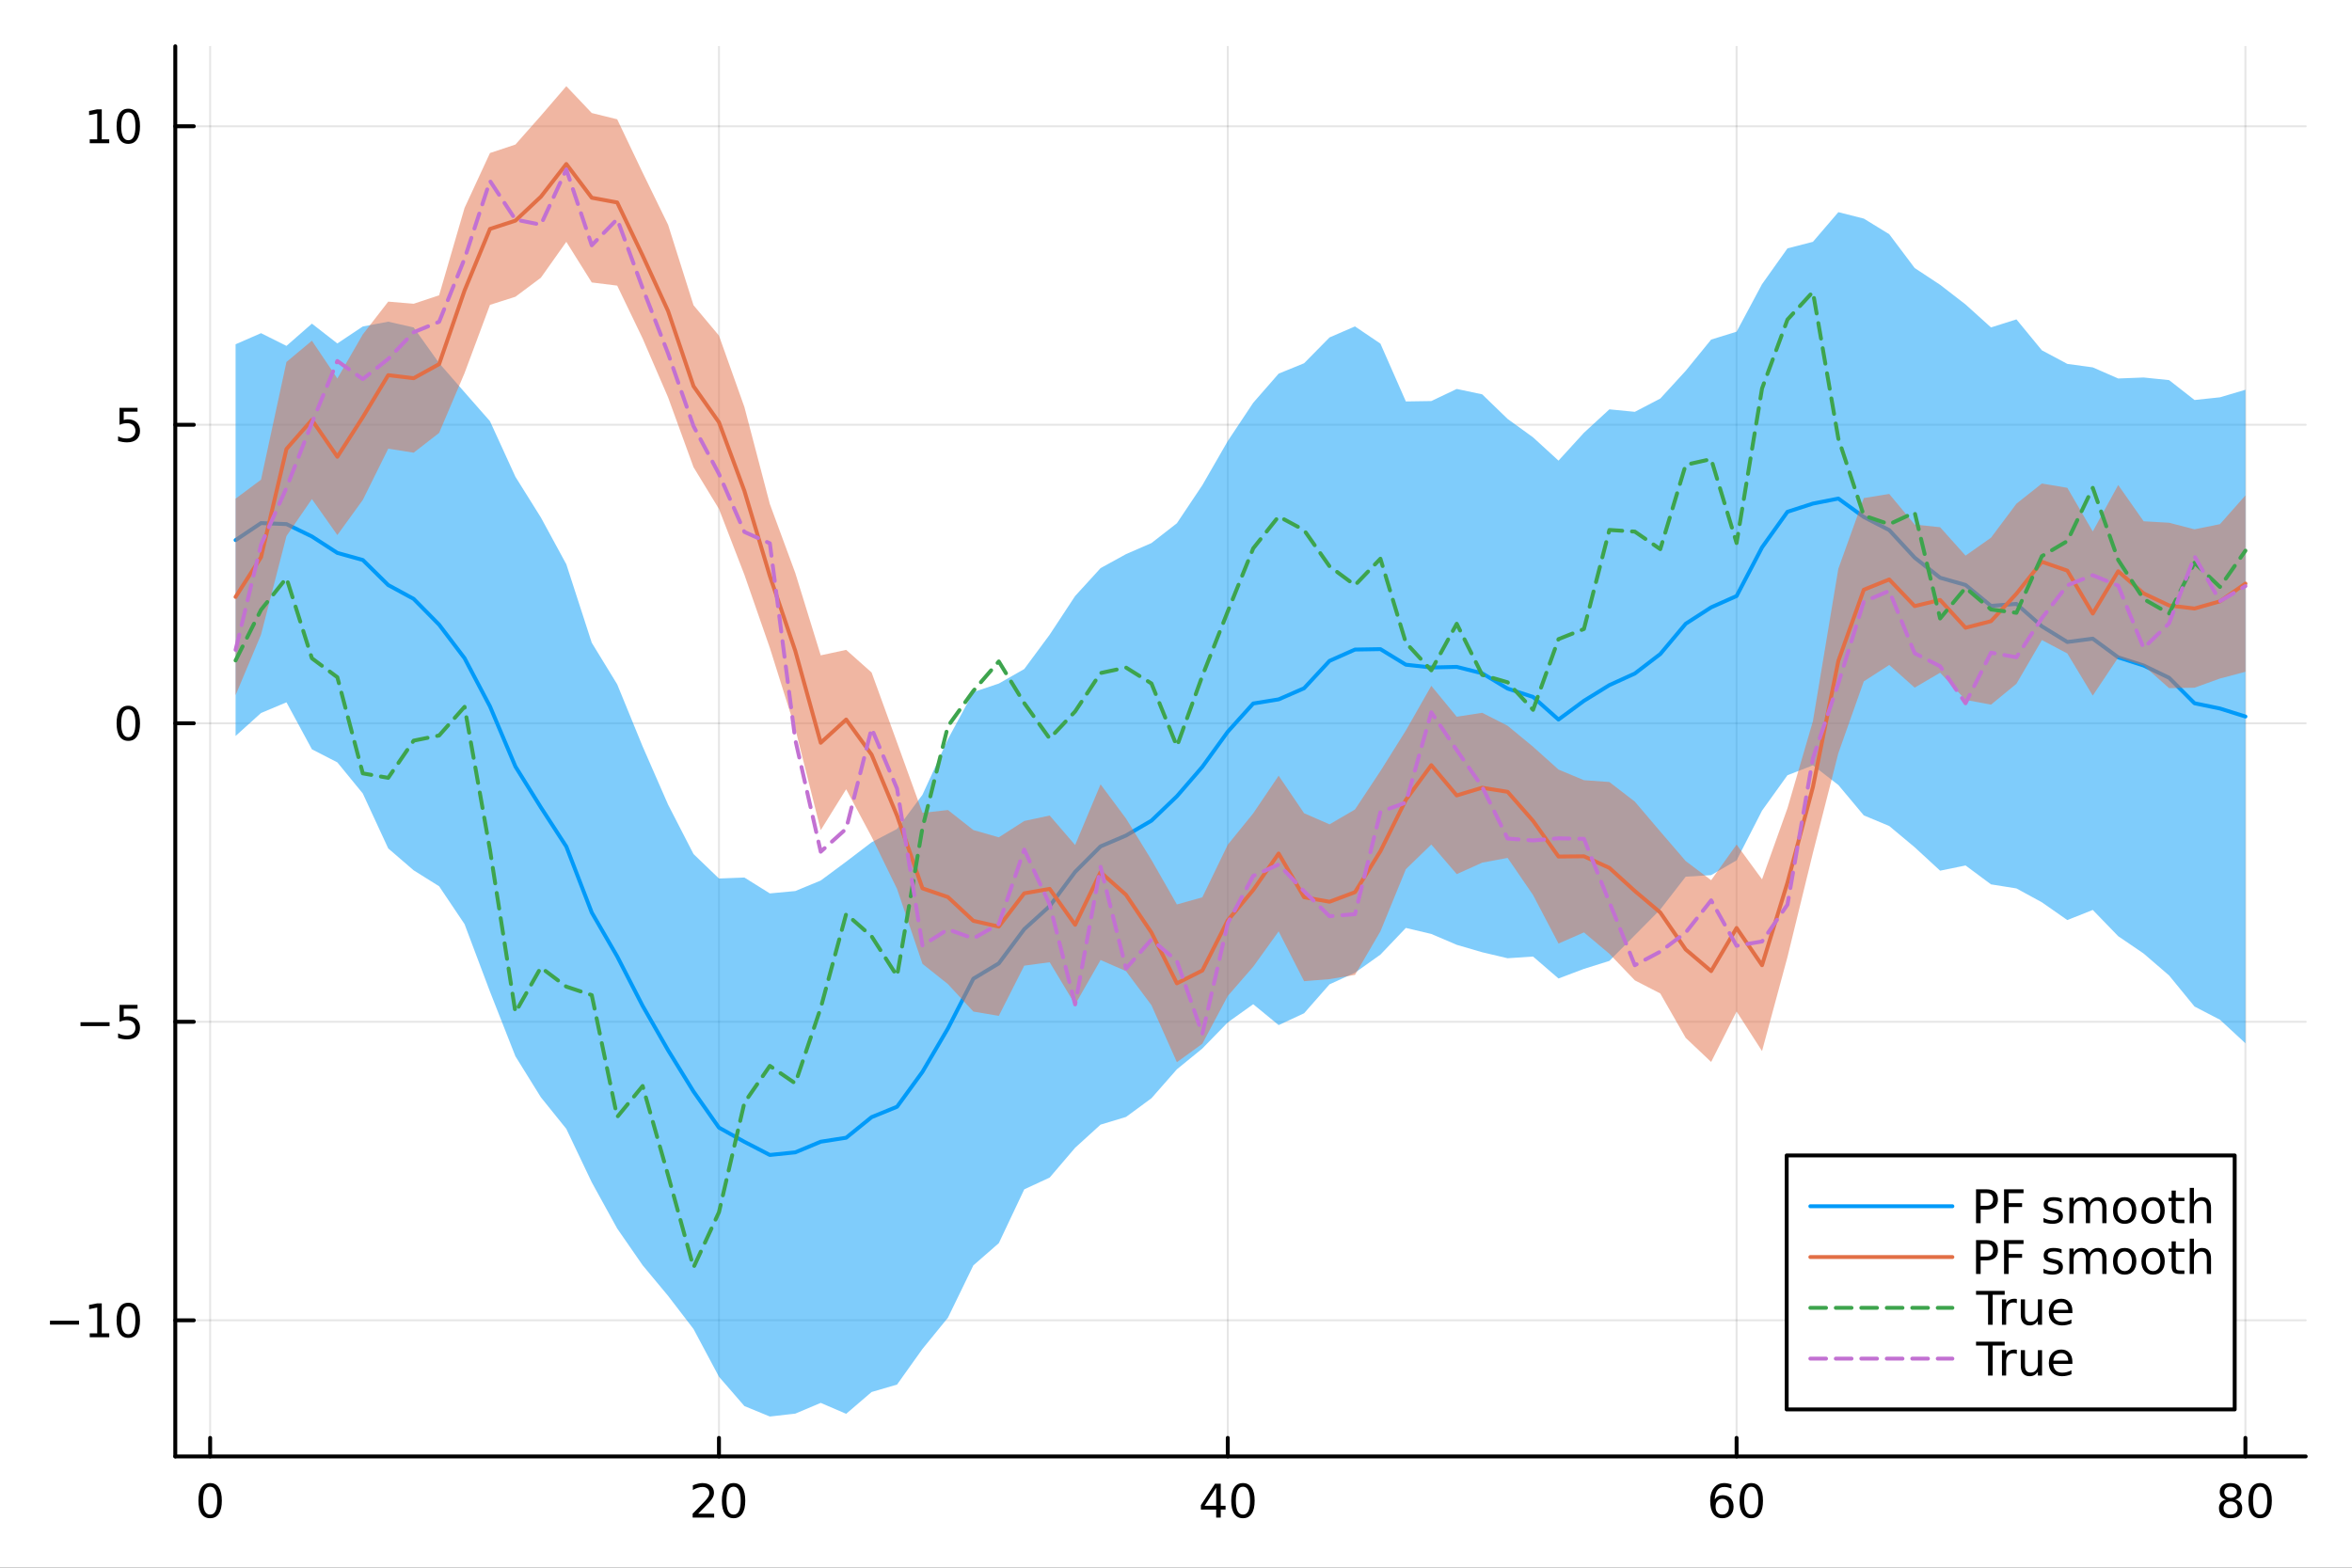 <?xml version="1.0" encoding="utf-8"?>
<svg xmlns="http://www.w3.org/2000/svg" xmlns:xlink="http://www.w3.org/1999/xlink" width="600" height="400" viewBox="0 0 2400 1600">
<rect x="0" y="0" width="2400" height="1600" fill="#333333" stroke="none"/>
<defs>
  <clipPath id="clip770">
    <rect x="0" y="0" width="2400" height="1600"/>
  </clipPath>
</defs>
<path clip-path="url(#clip770)" d="M0 1600 L2400 1600 L2400 0 L0 0  Z" fill="#ffffff" fill-rule="evenodd" fill-opacity="1"/>
<defs>
  <clipPath id="clip771">
    <rect x="480" y="0" width="1681" height="1600"/>
  </clipPath>
</defs>
<path clip-path="url(#clip770)" d="M178.867 1486.45 L2352.76 1486.45 L2352.76 47.244 L178.867 47.244  Z" fill="#ffffff" fill-rule="evenodd" fill-opacity="1"/>
<defs>
  <clipPath id="clip772">
    <rect x="178" y="47" width="2175" height="1440"/>
  </clipPath>
</defs>
<polyline clip-path="url(#clip772)" style="stroke:#000000; stroke-linecap:round; stroke-linejoin:round; stroke-width:2; stroke-opacity:0.1; fill:none" points="214.432,1486.45 214.432,47.244 "/>
<polyline clip-path="url(#clip772)" style="stroke:#000000; stroke-linecap:round; stroke-linejoin:round; stroke-width:2; stroke-opacity:0.1; fill:none" points="733.632,1486.45 733.632,47.244 "/>
<polyline clip-path="url(#clip772)" style="stroke:#000000; stroke-linecap:round; stroke-linejoin:round; stroke-width:2; stroke-opacity:0.1; fill:none" points="1252.83,1486.45 1252.83,47.244 "/>
<polyline clip-path="url(#clip772)" style="stroke:#000000; stroke-linecap:round; stroke-linejoin:round; stroke-width:2; stroke-opacity:0.1; fill:none" points="1772.03,1486.45 1772.03,47.244 "/>
<polyline clip-path="url(#clip772)" style="stroke:#000000; stroke-linecap:round; stroke-linejoin:round; stroke-width:2; stroke-opacity:0.1; fill:none" points="2291.23,1486.45 2291.23,47.244 "/>
<polyline clip-path="url(#clip770)" style="stroke:#000000; stroke-linecap:round; stroke-linejoin:round; stroke-width:4; stroke-opacity:1; fill:none" points="178.867,1486.45 2352.76,1486.45 "/>
<polyline clip-path="url(#clip770)" style="stroke:#000000; stroke-linecap:round; stroke-linejoin:round; stroke-width:4; stroke-opacity:1; fill:none" points="214.432,1486.45 214.432,1467.55 "/>
<polyline clip-path="url(#clip770)" style="stroke:#000000; stroke-linecap:round; stroke-linejoin:round; stroke-width:4; stroke-opacity:1; fill:none" points="733.632,1486.45 733.632,1467.55 "/>
<polyline clip-path="url(#clip770)" style="stroke:#000000; stroke-linecap:round; stroke-linejoin:round; stroke-width:4; stroke-opacity:1; fill:none" points="1252.83,1486.45 1252.83,1467.55 "/>
<polyline clip-path="url(#clip770)" style="stroke:#000000; stroke-linecap:round; stroke-linejoin:round; stroke-width:4; stroke-opacity:1; fill:none" points="1772.03,1486.45 1772.03,1467.55 "/>
<polyline clip-path="url(#clip770)" style="stroke:#000000; stroke-linecap:round; stroke-linejoin:round; stroke-width:4; stroke-opacity:1; fill:none" points="2291.23,1486.45 2291.23,1467.55 "/>
<path clip-path="url(#clip770)" d="M214.432 1517.37 Q210.821 1517.37 208.992 1520.93 Q207.186 1524.47 207.186 1531.6 Q207.186 1538.71 208.992 1542.27 Q210.821 1545.82 214.432 1545.82 Q218.066 1545.82 219.872 1542.27 Q221.7 1538.71 221.7 1531.6 Q221.7 1524.47 219.872 1520.93 Q218.066 1517.37 214.432 1517.37 M214.432 1513.66 Q220.242 1513.66 223.298 1518.27 Q226.376 1522.85 226.376 1531.6 Q226.376 1540.33 223.298 1544.94 Q220.242 1549.52 214.432 1549.52 Q208.622 1549.52 205.543 1544.94 Q202.487 1540.33 202.487 1531.6 Q202.487 1522.85 205.543 1518.27 Q208.622 1513.66 214.432 1513.66 Z" fill="#000000" fill-rule="nonzero" fill-opacity="1" /><path clip-path="url(#clip770)" d="M712.405 1544.91 L728.724 1544.91 L728.724 1548.85 L706.78 1548.85 L706.78 1544.91 Q709.442 1542.16 714.025 1537.53 Q718.632 1532.88 719.812 1531.53 Q722.058 1529.01 722.937 1527.27 Q723.84 1525.51 723.84 1523.82 Q723.84 1521.07 721.895 1519.33 Q719.974 1517.6 716.872 1517.6 Q714.673 1517.6 712.22 1518.36 Q709.789 1519.13 707.011 1520.68 L707.011 1515.95 Q709.835 1514.82 712.289 1514.24 Q714.743 1513.66 716.78 1513.66 Q722.15 1513.66 725.345 1516.35 Q728.539 1519.03 728.539 1523.52 Q728.539 1525.65 727.729 1527.57 Q726.942 1529.47 724.835 1532.07 Q724.257 1532.74 721.155 1535.95 Q718.053 1539.15 712.405 1544.91 Z" fill="#000000" fill-rule="nonzero" fill-opacity="1" /><path clip-path="url(#clip770)" d="M748.539 1517.37 Q744.928 1517.37 743.099 1520.93 Q741.294 1524.47 741.294 1531.6 Q741.294 1538.71 743.099 1542.27 Q744.928 1545.82 748.539 1545.82 Q752.173 1545.82 753.979 1542.27 Q755.807 1538.71 755.807 1531.6 Q755.807 1524.47 753.979 1520.93 Q752.173 1517.37 748.539 1517.37 M748.539 1513.66 Q754.349 1513.66 757.405 1518.27 Q760.483 1522.85 760.483 1531.6 Q760.483 1540.33 757.405 1544.94 Q754.349 1549.52 748.539 1549.52 Q742.729 1549.52 739.65 1544.94 Q736.594 1540.33 736.594 1531.6 Q736.594 1522.85 739.65 1518.27 Q742.729 1513.66 748.539 1513.66 Z" fill="#000000" fill-rule="nonzero" fill-opacity="1" /><path clip-path="url(#clip770)" d="M1241 1518.36 L1229.2 1536.81 L1241 1536.81 L1241 1518.36 M1239.78 1514.29 L1245.66 1514.29 L1245.66 1536.81 L1250.59 1536.81 L1250.59 1540.7 L1245.66 1540.7 L1245.66 1548.85 L1241 1548.85 L1241 1540.7 L1225.4 1540.7 L1225.4 1536.19 L1239.78 1514.29 Z" fill="#000000" fill-rule="nonzero" fill-opacity="1" /><path clip-path="url(#clip770)" d="M1268.32 1517.37 Q1264.71 1517.37 1262.88 1520.93 Q1261.07 1524.47 1261.07 1531.6 Q1261.07 1538.71 1262.88 1542.27 Q1264.71 1545.82 1268.32 1545.82 Q1271.95 1545.82 1273.76 1542.27 Q1275.59 1538.71 1275.59 1531.6 Q1275.59 1524.47 1273.76 1520.93 Q1271.95 1517.37 1268.32 1517.37 M1268.32 1513.66 Q1274.13 1513.66 1277.18 1518.27 Q1280.26 1522.85 1280.26 1531.6 Q1280.26 1540.33 1277.18 1544.94 Q1274.13 1549.52 1268.32 1549.52 Q1262.51 1549.52 1259.43 1544.94 Q1256.37 1540.33 1256.37 1531.6 Q1256.37 1522.85 1259.43 1518.27 Q1262.51 1513.66 1268.32 1513.66 Z" fill="#000000" fill-rule="nonzero" fill-opacity="1" /><path clip-path="url(#clip770)" d="M1757.44 1529.7 Q1754.29 1529.7 1752.44 1531.86 Q1750.61 1534.01 1750.61 1537.76 Q1750.61 1541.49 1752.44 1543.66 Q1754.29 1545.82 1757.44 1545.82 Q1760.58 1545.82 1762.41 1543.66 Q1764.26 1541.49 1764.26 1537.76 Q1764.26 1534.01 1762.41 1531.86 Q1760.58 1529.7 1757.44 1529.7 M1766.72 1515.05 L1766.72 1519.31 Q1764.96 1518.48 1763.15 1518.04 Q1761.37 1517.6 1759.61 1517.6 Q1754.98 1517.6 1752.53 1520.72 Q1750.1 1523.85 1749.75 1530.17 Q1751.12 1528.15 1753.18 1527.09 Q1755.24 1526 1757.71 1526 Q1762.92 1526 1765.93 1529.17 Q1768.96 1532.32 1768.96 1537.76 Q1768.96 1543.08 1765.82 1546.3 Q1762.67 1549.52 1757.44 1549.52 Q1751.44 1549.52 1748.27 1544.94 Q1745.1 1540.33 1745.1 1531.6 Q1745.1 1523.41 1748.99 1518.55 Q1752.88 1513.66 1759.43 1513.66 Q1761.19 1513.66 1762.97 1514.01 Q1764.77 1514.36 1766.72 1515.05 Z" fill="#000000" fill-rule="nonzero" fill-opacity="1" /><path clip-path="url(#clip770)" d="M1787.02 1517.37 Q1783.41 1517.37 1781.58 1520.93 Q1779.77 1524.47 1779.77 1531.6 Q1779.77 1538.71 1781.58 1542.27 Q1783.41 1545.82 1787.02 1545.82 Q1790.65 1545.82 1792.46 1542.27 Q1794.29 1538.71 1794.29 1531.6 Q1794.29 1524.47 1792.46 1520.93 Q1790.65 1517.37 1787.02 1517.37 M1787.02 1513.66 Q1792.83 1513.66 1795.89 1518.27 Q1798.96 1522.85 1798.96 1531.6 Q1798.96 1540.33 1795.89 1544.94 Q1792.83 1549.52 1787.02 1549.52 Q1781.21 1549.52 1778.13 1544.94 Q1775.07 1540.33 1775.07 1531.6 Q1775.07 1522.85 1778.13 1518.27 Q1781.21 1513.66 1787.02 1513.66 Z" fill="#000000" fill-rule="nonzero" fill-opacity="1" /><path clip-path="url(#clip770)" d="M2276.1 1532.44 Q2272.77 1532.44 2270.85 1534.22 Q2268.95 1536 2268.95 1539.13 Q2268.95 1542.25 2270.85 1544.03 Q2272.77 1545.82 2276.1 1545.82 Q2279.44 1545.82 2281.36 1544.03 Q2283.28 1542.23 2283.28 1539.13 Q2283.28 1536 2281.36 1534.22 Q2279.46 1532.44 2276.1 1532.44 M2271.43 1530.45 Q2268.42 1529.7 2266.73 1527.64 Q2265.06 1525.58 2265.06 1522.62 Q2265.06 1518.48 2268 1516.07 Q2270.96 1513.66 2276.1 1513.66 Q2281.27 1513.66 2284.21 1516.07 Q2287.15 1518.48 2287.15 1522.62 Q2287.15 1525.58 2285.46 1527.64 Q2283.79 1529.7 2280.8 1530.45 Q2284.18 1531.23 2286.06 1533.52 Q2287.96 1535.82 2287.96 1539.13 Q2287.96 1544.15 2284.88 1546.83 Q2281.82 1549.52 2276.1 1549.52 Q2270.39 1549.52 2267.31 1546.83 Q2264.25 1544.15 2264.25 1539.13 Q2264.25 1535.82 2266.15 1533.52 Q2268.05 1531.23 2271.43 1530.45 M2269.71 1523.06 Q2269.71 1525.75 2271.38 1527.25 Q2273.07 1528.76 2276.1 1528.76 Q2279.11 1528.76 2280.8 1527.25 Q2282.52 1525.75 2282.52 1523.06 Q2282.52 1520.38 2280.8 1518.87 Q2279.11 1517.37 2276.1 1517.37 Q2273.07 1517.37 2271.38 1518.87 Q2269.71 1520.38 2269.71 1523.06 Z" fill="#000000" fill-rule="nonzero" fill-opacity="1" /><path clip-path="url(#clip770)" d="M2306.27 1517.37 Q2302.65 1517.37 2300.83 1520.93 Q2299.02 1524.47 2299.02 1531.6 Q2299.02 1538.71 2300.83 1542.27 Q2302.65 1545.82 2306.27 1545.82 Q2309.9 1545.82 2311.71 1542.27 Q2313.53 1538.71 2313.53 1531.6 Q2313.53 1524.47 2311.71 1520.93 Q2309.9 1517.37 2306.27 1517.37 M2306.27 1513.66 Q2312.08 1513.66 2315.13 1518.27 Q2318.21 1522.85 2318.21 1531.6 Q2318.21 1540.33 2315.13 1544.94 Q2312.08 1549.52 2306.27 1549.52 Q2300.46 1549.52 2297.38 1544.94 Q2294.32 1540.33 2294.32 1531.6 Q2294.32 1522.85 2297.38 1518.27 Q2300.46 1513.66 2306.27 1513.66 Z" fill="#000000" fill-rule="nonzero" fill-opacity="1" /><polyline clip-path="url(#clip772)" style="stroke:#000000; stroke-linecap:round; stroke-linejoin:round; stroke-width:2; stroke-opacity:0.1; fill:none" points="178.867,1347.51 2352.76,1347.51 "/>
<polyline clip-path="url(#clip772)" style="stroke:#000000; stroke-linecap:round; stroke-linejoin:round; stroke-width:2; stroke-opacity:0.1; fill:none" points="178.867,1042.85 2352.76,1042.85 "/>
<polyline clip-path="url(#clip772)" style="stroke:#000000; stroke-linecap:round; stroke-linejoin:round; stroke-width:2; stroke-opacity:0.1; fill:none" points="178.867,738.188 2352.76,738.188 "/>
<polyline clip-path="url(#clip772)" style="stroke:#000000; stroke-linecap:round; stroke-linejoin:round; stroke-width:2; stroke-opacity:0.1; fill:none" points="178.867,433.526 2352.76,433.526 "/>
<polyline clip-path="url(#clip772)" style="stroke:#000000; stroke-linecap:round; stroke-linejoin:round; stroke-width:2; stroke-opacity:0.1; fill:none" points="178.867,128.865 2352.76,128.865 "/>
<polyline clip-path="url(#clip770)" style="stroke:#000000; stroke-linecap:round; stroke-linejoin:round; stroke-width:4; stroke-opacity:1; fill:none" points="178.867,1486.45 178.867,47.244 "/>
<polyline clip-path="url(#clip770)" style="stroke:#000000; stroke-linecap:round; stroke-linejoin:round; stroke-width:4; stroke-opacity:1; fill:none" points="178.867,1347.51 197.764,1347.51 "/>
<polyline clip-path="url(#clip770)" style="stroke:#000000; stroke-linecap:round; stroke-linejoin:round; stroke-width:4; stroke-opacity:1; fill:none" points="178.867,1042.85 197.764,1042.85 "/>
<polyline clip-path="url(#clip770)" style="stroke:#000000; stroke-linecap:round; stroke-linejoin:round; stroke-width:4; stroke-opacity:1; fill:none" points="178.867,738.188 197.764,738.188 "/>
<polyline clip-path="url(#clip770)" style="stroke:#000000; stroke-linecap:round; stroke-linejoin:round; stroke-width:4; stroke-opacity:1; fill:none" points="178.867,433.526 197.764,433.526 "/>
<polyline clip-path="url(#clip770)" style="stroke:#000000; stroke-linecap:round; stroke-linejoin:round; stroke-width:4; stroke-opacity:1; fill:none" points="178.867,128.865 197.764,128.865 "/>
<path clip-path="url(#clip770)" d="M50.992 1347.96 L80.668 1347.96 L80.668 1351.9 L50.992 1351.9 L50.992 1347.96 Z" fill="#000000" fill-rule="nonzero" fill-opacity="1" /><path clip-path="url(#clip770)" d="M91.571 1360.86 L99.21 1360.86 L99.21 1334.49 L90.899 1336.16 L90.899 1331.9 L99.163 1330.23 L103.839 1330.23 L103.839 1360.86 L111.478 1360.86 L111.478 1364.79 L91.571 1364.79 L91.571 1360.86 Z" fill="#000000" fill-rule="nonzero" fill-opacity="1" /><path clip-path="url(#clip770)" d="M130.922 1333.31 Q127.311 1333.31 125.482 1336.87 Q123.677 1340.42 123.677 1347.55 Q123.677 1354.65 125.482 1358.22 Q127.311 1361.76 130.922 1361.76 Q134.556 1361.76 136.362 1358.22 Q138.191 1354.65 138.191 1347.55 Q138.191 1340.42 136.362 1336.87 Q134.556 1333.31 130.922 1333.31 M130.922 1329.61 Q136.732 1329.61 139.788 1334.21 Q142.867 1338.8 142.867 1347.55 Q142.867 1356.27 139.788 1360.88 Q136.732 1365.46 130.922 1365.46 Q125.112 1365.46 122.033 1360.88 Q118.978 1356.27 118.978 1347.55 Q118.978 1338.8 122.033 1334.21 Q125.112 1329.61 130.922 1329.61 Z" fill="#000000" fill-rule="nonzero" fill-opacity="1" /><path clip-path="url(#clip770)" d="M82.149 1043.3 L111.825 1043.3 L111.825 1047.24 L82.149 1047.24 L82.149 1043.3 Z" fill="#000000" fill-rule="nonzero" fill-opacity="1" /><path clip-path="url(#clip770)" d="M121.964 1025.57 L140.32 1025.57 L140.32 1029.5 L126.246 1029.5 L126.246 1037.98 Q127.265 1037.63 128.283 1037.47 Q129.302 1037.28 130.32 1037.28 Q136.107 1037.28 139.487 1040.45 Q142.867 1043.62 142.867 1049.04 Q142.867 1054.62 139.394 1057.72 Q135.922 1060.8 129.603 1060.8 Q127.427 1060.8 125.158 1060.43 Q122.913 1060.06 120.506 1059.32 L120.506 1054.62 Q122.589 1055.75 124.811 1056.31 Q127.033 1056.87 129.51 1056.87 Q133.515 1056.87 135.853 1054.76 Q138.191 1052.65 138.191 1049.04 Q138.191 1045.43 135.853 1043.32 Q133.515 1041.22 129.51 1041.22 Q127.635 1041.22 125.76 1041.63 Q123.908 1042.05 121.964 1042.93 L121.964 1025.57 Z" fill="#000000" fill-rule="nonzero" fill-opacity="1" /><path clip-path="url(#clip770)" d="M130.922 723.986 Q127.311 723.986 125.482 727.551 Q123.677 731.093 123.677 738.222 Q123.677 745.329 125.482 748.894 Q127.311 752.435 130.922 752.435 Q134.556 752.435 136.362 748.894 Q138.191 745.329 138.191 738.222 Q138.191 731.093 136.362 727.551 Q134.556 723.986 130.922 723.986 M130.922 720.283 Q136.732 720.283 139.788 724.889 Q142.867 729.472 142.867 738.222 Q142.867 746.949 139.788 751.556 Q136.732 756.139 130.922 756.139 Q125.112 756.139 122.033 751.556 Q118.978 746.949 118.978 738.222 Q118.978 729.472 122.033 724.889 Q125.112 720.283 130.922 720.283 Z" fill="#000000" fill-rule="nonzero" fill-opacity="1" /><path clip-path="url(#clip770)" d="M121.964 416.246 L140.32 416.246 L140.32 420.181 L126.246 420.181 L126.246 428.653 Q127.265 428.306 128.283 428.144 Q129.302 427.959 130.32 427.959 Q136.107 427.959 139.487 431.13 Q142.867 434.302 142.867 439.718 Q142.867 445.297 139.394 448.399 Q135.922 451.477 129.603 451.477 Q127.427 451.477 125.158 451.107 Q122.913 450.737 120.506 449.996 L120.506 445.297 Q122.589 446.431 124.811 446.987 Q127.033 447.542 129.51 447.542 Q133.515 447.542 135.853 445.436 Q138.191 443.329 138.191 439.718 Q138.191 436.107 135.853 434.001 Q133.515 431.894 129.51 431.894 Q127.635 431.894 125.76 432.311 Q123.908 432.728 121.964 433.607 L121.964 416.246 Z" fill="#000000" fill-rule="nonzero" fill-opacity="1" /><path clip-path="url(#clip770)" d="M91.571 142.209 L99.21 142.209 L99.21 115.844 L90.899 117.51 L90.899 113.251 L99.163 111.585 L103.839 111.585 L103.839 142.209 L111.478 142.209 L111.478 146.145 L91.571 146.145 L91.571 142.209 Z" fill="#000000" fill-rule="nonzero" fill-opacity="1" /><path clip-path="url(#clip770)" d="M130.922 114.663 Q127.311 114.663 125.482 118.228 Q123.677 121.77 123.677 128.899 Q123.677 136.006 125.482 139.571 Q127.311 143.112 130.922 143.112 Q134.556 143.112 136.362 139.571 Q138.191 136.006 138.191 128.899 Q138.191 121.77 136.362 118.228 Q134.556 114.663 130.922 114.663 M130.922 110.96 Q136.732 110.96 139.788 115.566 Q142.867 120.149 142.867 128.899 Q142.867 137.626 139.788 142.233 Q136.732 146.816 130.922 146.816 Q125.112 146.816 122.033 142.233 Q118.978 137.626 118.978 128.899 Q118.978 120.149 122.033 115.566 Q125.112 110.96 130.922 110.96 Z" fill="#000000" fill-rule="nonzero" fill-opacity="1" /><path clip-path="url(#clip772)" d="M240.392 751.13 L266.352 727.693 L292.312 716.782 L318.272 764.745 L344.232 778.082 L370.192 809.823 L396.152 865.916 L422.112 888.273 L448.072 904.511 L474.032 943.176 L499.992 1012.11 L525.952 1078.07 L551.912 1119.9 L577.872 1152.13 L603.832 1206.66 L629.792 1253.84 L655.752 1291.33 L681.712 1322.55 L707.672 1356.4 L733.632 1405.1 L759.592 1435.05 L785.552 1445.72 L811.512 1442.77 L837.471 1431.8 L863.431 1442.96 L889.391 1420.7 L915.351 1413.11 L941.311 1376.72 L967.271 1344.87 L993.231 1291.43 L1019.19 1268.8 L1045.15 1213.87 L1071.11 1201.82 L1097.07 1171.43 L1123.03 1147.82 L1148.99 1139.96 L1174.95 1120.89 L1200.91 1091.33 L1226.87 1070.14 L1252.83 1043.46 L1278.79 1024.92 L1304.75 1046.23 L1330.71 1034.15 L1356.67 1004.61 L1382.63 992.766 L1408.59 974.301 L1434.55 947.064 L1460.51 953.196 L1486.47 964.289 L1512.43 971.871 L1538.39 977.99 L1564.35 976.288 L1590.31 998.66 L1616.27 988.858 L1642.23 980.699 L1668.19 954.522 L1694.15 928.271 L1720.11 894.762 L1746.07 893.172 L1772.03 878.086 L1797.99 827.339 L1823.95 791.195 L1849.91 781.124 L1875.87 801.158 L1901.83 832.204 L1927.79 843.021 L1953.75 864.717 L1979.71 888.621 L2005.67 883.306 L2031.63 902.595 L2057.59 906.744 L2083.55 920.899 L2109.51 939.026 L2135.47 928.703 L2161.43 955.498 L2187.39 973.176 L2213.35 995.57 L2239.31 1027.29 L2265.27 1040.76 L2291.23 1064.77 L2291.23 397.811 L2265.27 405.489 L2239.31 408.236 L2213.35 387.936 L2187.39 385.278 L2161.43 386.283 L2135.47 374.947 L2109.51 371.397 L2083.55 357.545 L2057.59 325.962 L2031.63 334.172 L2005.67 310.73 L1979.71 290.668 L1953.75 273.552 L1927.79 239.02 L1901.83 223.093 L1875.87 216.541 L1849.91 246.802 L1823.95 253.491 L1797.99 290.015 L1772.03 338.536 L1746.07 346.569 L1720.11 378.445 L1694.15 406.787 L1668.19 420.315 L1642.23 417.777 L1616.27 441.682 L1590.31 470.131 L1564.35 446.375 L1538.39 427.564 L1512.43 402.466 L1486.47 396.966 L1460.51 409.317 L1434.55 409.715 L1408.59 350.72 L1382.63 333.131 L1356.67 344.385 L1330.71 370.731 L1304.75 381.341 L1278.79 411.08 L1252.83 450.123 L1226.87 495.203 L1200.91 534.023 L1174.95 554.261 L1148.99 565.545 L1123.03 579.836 L1097.07 608.299 L1071.11 647.749 L1045.15 682.819 L1019.19 697.643 L993.231 706.315 L967.271 754.419 L941.311 811.124 L915.351 846.001 L889.391 859.63 L863.431 879.422 L837.471 898.68 L811.512 909.411 L785.552 911.83 L759.592 895.627 L733.632 896.602 L707.672 871.649 L681.712 821.189 L655.752 761.842 L629.792 698.427 L603.832 655.982 L577.872 575.903 L551.912 528.13 L525.952 486.63 L499.992 429.885 L474.032 400.334 L448.072 370.568 L422.112 334.185 L396.152 328.301 L370.192 333.216 L344.232 350.531 L318.272 330.307 L292.312 353.017 L266.352 340.044 L240.392 351.373  Z" fill="#009af9" fill-rule="evenodd" fill-opacity="0.5"/>
<polyline clip-path="url(#clip772)" style="stroke:#009af9; stroke-linecap:round; stroke-linejoin:round; stroke-width:4; stroke-opacity:1; fill:none" points="240.392,551.252 266.352,533.869 292.312,534.9 318.272,547.526 344.232,564.307 370.192,571.519 396.152,597.109 422.112,611.229 448.072,637.54 474.032,671.755 499.992,720.996 525.952,782.349 551.912,824.015 577.872,864.018 603.832,931.321 629.792,976.136 655.752,1026.58 681.712,1071.87 707.672,1114.02 733.632,1150.85 759.592,1165.34 785.552,1178.77 811.512,1176.09 837.471,1165.24 863.431,1161.19 889.391,1140.17 915.351,1129.56 941.311,1093.92 967.271,1049.64 993.231,998.872 1019.19,983.22 1045.15,948.343 1071.11,924.787 1097.07,889.865 1123.03,863.828 1148.99,852.753 1174.95,837.574 1200.91,812.675 1226.87,782.673 1252.83,746.79 1278.79,718.001 1304.75,713.787 1330.71,702.44 1356.67,674.499 1382.63,662.949 1408.59,662.511 1434.55,678.39 1460.51,681.256 1486.47,680.627 1512.43,687.169 1538.39,702.777 1564.35,711.331 1590.31,734.395 1616.27,715.27 1642.23,699.238 1668.19,687.418 1694.15,667.529 1720.11,636.603 1746.07,619.87 1772.03,608.311 1797.99,558.677 1823.95,522.343 1849.91,513.963 1875.87,508.849 1901.83,527.649 1927.79,541.02 1953.75,569.134 1979.71,589.644 2005.67,597.018 2031.63,618.384 2057.59,616.353 2083.55,639.222 2109.51,655.212 2135.47,651.825 2161.43,670.891 2187.39,679.227 2213.35,691.753 2239.31,717.765 2265.27,723.127 2291.23,731.289 "/>
<path clip-path="url(#clip772)" d="M240.392 709.518 L266.352 647.746 L292.312 547.073 L318.272 509.363 L344.232 546.085 L370.192 510.266 L396.152 457.942 L422.112 462 L448.072 441.845 L474.032 380.8 L499.992 311.139 L525.952 302.862 L551.912 283.446 L577.872 246.817 L603.832 288.282 L629.792 291.505 L655.752 345.461 L681.712 405.537 L707.672 476.794 L733.632 519.432 L759.592 586.62 L785.552 661.215 L811.512 743.749 L837.471 847.286 L863.431 805.488 L889.391 854.016 L915.351 907.229 L941.311 983.724 L967.271 1004.4 L993.231 1032.44 L1019.19 1036.81 L1045.15 985.563 L1071.11 982.068 L1097.07 1025.24 L1123.03 979.803 L1148.99 991.14 L1174.95 1025.92 L1200.91 1084.11 L1226.87 1065.27 L1252.83 1016.5 L1278.79 986.629 L1304.75 950.572 L1330.71 1001.41 L1356.67 999.322 L1382.63 994.993 L1408.59 950.524 L1434.55 887.1 L1460.51 861.916 L1486.47 892.144 L1512.43 880.437 L1538.39 875.583 L1564.35 913.482 L1590.31 962.976 L1616.27 951.624 L1642.23 973.44 L1668.19 1000.56 L1694.15 1013.92 L1720.11 1059.29 L1746.07 1083.85 L1772.03 1032.32 L1797.99 1072.74 L1823.95 976.705 L1849.91 870.545 L1875.87 768.677 L1901.83 695.43 L1927.79 678.666 L1953.75 701.811 L1979.71 686.572 L2005.67 714.31 L2031.63 719.184 L2057.59 697.867 L2083.55 653.252 L2109.51 666.929 L2135.47 709.974 L2161.43 671.097 L2187.39 679.313 L2213.35 702.315 L2239.31 701.888 L2265.27 692.509 L2291.23 685.65 L2291.23 505.669 L2265.27 534.955 L2239.31 540.242 L2213.35 533.521 L2187.39 532.012 L2161.43 495.009 L2135.47 542.429 L2109.51 497.871 L2083.55 493.49 L2057.59 514.072 L2031.63 548.778 L2005.67 567.074 L1979.71 538.097 L1953.75 535.384 L1927.79 504.133 L1901.83 508.331 L1875.87 580.382 L1849.91 736.026 L1823.95 824.877 L1797.99 897.471 L1772.03 861.944 L1746.07 898.363 L1720.11 878.803 L1694.15 848.633 L1668.19 818.154 L1642.23 798.134 L1616.27 796.27 L1590.31 785.428 L1564.35 762.13 L1538.39 740.711 L1512.43 727.483 L1486.47 731.503 L1460.51 699.956 L1434.55 745.545 L1408.59 786.953 L1382.63 826.183 L1356.67 841.336 L1330.71 829.994 L1304.75 791.698 L1278.79 830.091 L1252.83 862.132 L1226.87 915.801 L1200.91 923.093 L1174.95 877.622 L1148.99 835.379 L1123.03 800.521 L1097.07 862.44 L1071.11 832.342 L1045.15 837.915 L1019.19 854.584 L993.231 847.163 L967.271 826.711 L941.311 829.603 L915.351 757.79 L889.391 686.347 L863.431 663.254 L837.471 668.857 L811.512 584.796 L785.552 514.411 L759.592 415.422 L733.632 342.511 L707.672 311.526 L681.712 229.385 L655.752 176.188 L629.792 121.755 L603.832 115.344 L577.872 87.976 L551.912 118.131 L525.952 147.519 L499.992 156.163 L474.032 212.218 L448.072 301.396 L422.112 310.014 L396.152 307.848 L370.192 341.33 L344.232 386.303 L318.272 347.735 L292.312 369.407 L266.352 489.572 L240.392 508.955  Z" fill="#e26f46" fill-rule="evenodd" fill-opacity="0.5"/>
<polyline clip-path="url(#clip772)" style="stroke:#e26f46; stroke-linecap:round; stroke-linejoin:round; stroke-width:4; stroke-opacity:1; fill:none" points="240.392,609.236 266.352,568.659 292.312,458.24 318.272,428.549 344.232,466.194 370.192,425.798 396.152,382.895 422.112,386.007 448.072,371.621 474.032,296.509 499.992,233.651 525.952,225.191 551.912,200.789 577.872,167.397 603.832,201.813 629.792,206.63 655.752,260.824 681.712,317.461 707.672,394.16 733.632,430.972 759.592,501.021 785.552,587.813 811.512,664.272 837.471,758.072 863.431,734.371 889.391,770.182 915.351,832.509 941.311,906.663 967.271,915.557 993.231,939.803 1019.19,945.697 1045.15,911.739 1071.11,907.205 1097.07,943.842 1123.03,890.162 1148.99,913.26 1174.95,951.773 1200.91,1003.6 1226.87,990.536 1252.83,939.318 1278.79,908.36 1304.75,871.135 1330.71,915.701 1356.67,920.329 1382.63,910.588 1408.59,868.739 1434.55,816.322 1460.51,780.936 1486.47,811.823 1512.43,803.96 1538.39,808.147 1564.35,837.806 1590.31,874.202 1616.27,873.947 1642.23,885.787 1668.19,909.355 1694.15,931.275 1720.11,969.046 1746.07,991.109 1772.03,947.133 1797.99,985.105 1823.95,900.791 1849.91,803.285 1875.87,674.529 1901.83,601.88 1927.79,591.4 1953.75,618.597 1979.71,612.335 2005.67,640.692 2031.63,633.981 2057.59,605.969 2083.55,573.371 2109.51,582.4 2135.47,626.202 2161.43,583.053 2187.39,605.662 2213.35,617.918 2239.31,621.065 2265.27,613.732 2291.23,595.659 "/>
<polyline clip-path="url(#clip772)" style="stroke:#3da44d; stroke-linecap:round; stroke-linejoin:round; stroke-width:4; stroke-opacity:1; fill:none" stroke-dasharray="16, 10" points="240.392,674.07 266.352,622.39 292.312,589.934 318.272,671.856 344.232,691.193 370.192,789.32 396.152,793.865 422.112,755.895 448.072,750.647 474.032,721.389 499.992,867.483 525.952,1033.27 551.912,987.404 577.872,1006.98 603.832,1015.61 629.792,1139.99 655.752,1108.38 681.712,1199.51 707.672,1293.59 733.632,1237.19 759.592,1125.42 785.552,1087.84 811.512,1105.69 837.471,1028.67 863.431,932.842 889.391,955.631 915.351,996.139 941.311,844.844 967.271,741.182 993.231,705.107 1019.19,675.09 1045.15,717.628 1071.11,753.75 1097.07,726.117 1123.03,686.914 1148.99,681.305 1174.95,697.549 1200.91,761.644 1226.87,689.884 1252.83,624.026 1278.79,559.68 1304.75,527.049 1330.71,541.058 1356.67,577.993 1382.63,597.278 1408.59,570.214 1434.55,656.001 1460.51,684.159 1486.47,636.624 1512.43,688.793 1538.39,696.361 1564.35,724.463 1590.31,652.3 1616.27,641.959 1642.23,540.856 1668.19,542.563 1694.15,560.474 1720.11,474.405 1746.07,468.554 1772.03,554.216 1797.99,396.523 1823.95,326.183 1849.91,297.892 1875.87,447.634 1901.83,526.142 1927.79,535.064 1953.75,523.005 1979.71,631.222 2005.67,599.906 2031.63,622.041 2057.59,625.442 2083.55,567.625 2109.51,552.206 2135.47,497.89 2161.43,571.531 2187.39,611.351 2213.35,626.165 2239.31,574.341 2265.27,599.041 2291.23,562.035 "/>
<polyline clip-path="url(#clip772)" style="stroke:#c271d2; stroke-linecap:round; stroke-linejoin:round; stroke-width:4; stroke-opacity:1; fill:none" stroke-dasharray="16, 10" points="240.392,663.235 266.352,555.943 292.312,497.902 318.272,431.612 344.232,368.426 370.192,386.908 396.152,366.31 422.112,339.082 448.072,328.433 474.032,264.028 499.992,184.657 525.952,224.117 551.912,229.314 577.872,172.965 603.832,250.354 629.792,223.645 655.752,294.076 681.712,360.749 707.672,434.951 733.632,483.685 759.592,542.872 785.552,554.49 811.512,755.021 837.471,869.254 863.431,845.842 889.391,743.449 915.351,804.871 941.311,965.031 967.271,948.473 993.231,957.827 1019.19,943.04 1045.15,867.097 1071.11,923.199 1097.07,1025.12 1123.03,884.705 1148.99,988.558 1174.95,958.873 1200.91,980.766 1226.87,1055.15 1252.83,942.14 1278.79,893.954 1304.75,882.316 1330.71,909.597 1356.67,935.109 1382.63,933.025 1408.59,828.639 1434.55,819.091 1460.51,726.974 1486.47,765.518 1512.43,802.997 1538.39,855.863 1564.35,857.752 1590.31,855.591 1616.27,856.121 1642.23,920.874 1668.19,985.137 1694.15,971.268 1720.11,951.772 1746.07,918.895 1772.03,965.264 1797.99,960.885 1823.95,923.278 1849.91,773.932 1875.87,697.411 1901.83,614.054 1927.79,603.086 1953.75,666.697 1979.71,680.003 2005.67,717.76 2031.63,666.116 2057.59,670.766 2083.55,630.904 2109.51,597.378 2135.47,587.038 2161.43,597.737 2187.39,661.447 2213.35,636.235 2239.31,567.682 2265.27,613.614 2291.23,598.177 "/>
<path clip-path="url(#clip770)" d="M1823.14 1438.47 L2280.29 1438.47 L2280.29 1179.27 L1823.14 1179.27  Z" fill="#ffffff" fill-rule="evenodd" fill-opacity="1"/>
<polyline clip-path="url(#clip770)" style="stroke:#000000; stroke-linecap:round; stroke-linejoin:round; stroke-width:4; stroke-opacity:1; fill:none" points="1823.14,1438.47 2280.29,1438.47 2280.29,1179.27 1823.14,1179.27 1823.14,1438.47 "/>
<polyline clip-path="url(#clip770)" style="stroke:#009af9; stroke-linecap:round; stroke-linejoin:round; stroke-width:4; stroke-opacity:1; fill:none" points="1847.29,1231.11 1992.22,1231.11 "/>
<path clip-path="url(#clip770)" d="M2021.05 1217.68 L2021.05 1230.66 L2026.93 1230.66 Q2030.19 1230.66 2031.97 1228.97 Q2033.76 1227.28 2033.76 1224.16 Q2033.76 1221.06 2031.97 1219.37 Q2030.19 1217.68 2026.93 1217.68 L2021.05 1217.68 M2016.37 1213.83 L2026.93 1213.83 Q2032.74 1213.83 2035.7 1216.47 Q2038.69 1219.09 2038.69 1224.16 Q2038.69 1229.27 2035.7 1231.89 Q2032.74 1234.51 2026.93 1234.51 L2021.05 1234.51 L2021.05 1248.39 L2016.37 1248.39 L2016.37 1213.83 Z" fill="#000000" fill-rule="nonzero" fill-opacity="1" /><path clip-path="url(#clip770)" d="M2044.96 1213.83 L2064.82 1213.83 L2064.82 1217.77 L2049.64 1217.77 L2049.64 1227.95 L2063.34 1227.95 L2063.34 1231.89 L2049.64 1231.89 L2049.64 1248.39 L2044.96 1248.39 L2044.96 1213.83 Z" fill="#000000" fill-rule="nonzero" fill-opacity="1" /><path clip-path="url(#clip770)" d="M2103.64 1223.23 L2103.64 1227.26 Q2101.83 1226.33 2099.89 1225.87 Q2097.95 1225.41 2095.86 1225.41 Q2092.69 1225.41 2091.09 1226.38 Q2089.52 1227.35 2089.52 1229.3 Q2089.52 1230.78 2090.65 1231.64 Q2091.79 1232.47 2095.21 1233.23 L2096.67 1233.56 Q2101.21 1234.53 2103.11 1236.31 Q2105.03 1238.07 2105.03 1241.24 Q2105.03 1244.85 2102.16 1246.96 Q2099.31 1249.07 2094.31 1249.07 Q2092.23 1249.07 2089.96 1248.65 Q2087.71 1248.26 2085.21 1247.45 L2085.21 1243.05 Q2087.57 1244.27 2089.87 1244.9 Q2092.16 1245.5 2094.4 1245.5 Q2097.41 1245.5 2099.03 1244.48 Q2100.65 1243.44 2100.65 1241.57 Q2100.65 1239.83 2099.47 1238.9 Q2098.32 1237.98 2094.36 1237.12 L2092.88 1236.77 Q2088.92 1235.94 2087.16 1234.23 Q2085.4 1232.49 2085.4 1229.48 Q2085.4 1225.83 2087.99 1223.83 Q2090.58 1221.84 2095.35 1221.84 Q2097.71 1221.84 2099.8 1222.19 Q2101.88 1222.54 2103.64 1223.23 Z" fill="#000000" fill-rule="nonzero" fill-opacity="1" /><path clip-path="url(#clip770)" d="M2132 1227.45 Q2133.59 1224.58 2135.82 1223.21 Q2138.04 1221.84 2141.05 1221.84 Q2145.1 1221.84 2147.3 1224.69 Q2149.5 1227.51 2149.5 1232.75 L2149.5 1248.39 L2145.21 1248.39 L2145.21 1232.89 Q2145.21 1229.16 2143.89 1227.35 Q2142.57 1225.55 2139.87 1225.55 Q2136.56 1225.55 2134.63 1227.75 Q2132.71 1229.95 2132.71 1233.74 L2132.71 1248.39 L2128.43 1248.39 L2128.43 1232.89 Q2128.43 1229.14 2127.11 1227.35 Q2125.79 1225.55 2123.04 1225.55 Q2119.77 1225.55 2117.85 1227.77 Q2115.93 1229.97 2115.93 1233.74 L2115.93 1248.39 L2111.65 1248.39 L2111.65 1222.47 L2115.93 1222.47 L2115.93 1226.5 Q2117.39 1224.11 2119.43 1222.98 Q2121.46 1221.84 2124.26 1221.84 Q2127.09 1221.84 2129.06 1223.28 Q2131.05 1224.71 2132 1227.45 Z" fill="#000000" fill-rule="nonzero" fill-opacity="1" /><path clip-path="url(#clip770)" d="M2168.04 1225.45 Q2164.61 1225.45 2162.62 1228.14 Q2160.63 1230.8 2160.63 1235.45 Q2160.63 1240.11 2162.6 1242.79 Q2164.59 1245.45 2168.04 1245.45 Q2171.44 1245.45 2173.43 1242.77 Q2175.42 1240.08 2175.42 1235.45 Q2175.42 1230.85 2173.43 1228.16 Q2171.44 1225.45 2168.04 1225.45 M2168.04 1221.84 Q2173.59 1221.84 2176.76 1225.45 Q2179.94 1229.07 2179.94 1235.45 Q2179.94 1241.82 2176.76 1245.45 Q2173.59 1249.07 2168.04 1249.07 Q2162.46 1249.07 2159.29 1245.45 Q2156.14 1241.82 2156.14 1235.45 Q2156.14 1229.07 2159.29 1225.45 Q2162.46 1221.84 2168.04 1221.84 Z" fill="#000000" fill-rule="nonzero" fill-opacity="1" /><path clip-path="url(#clip770)" d="M2197.04 1225.45 Q2193.62 1225.45 2191.63 1228.14 Q2189.63 1230.8 2189.63 1235.45 Q2189.63 1240.11 2191.6 1242.79 Q2193.59 1245.45 2197.04 1245.45 Q2200.44 1245.45 2202.44 1242.77 Q2204.43 1240.08 2204.43 1235.45 Q2204.43 1230.85 2202.44 1228.16 Q2200.44 1225.45 2197.04 1225.45 M2197.04 1221.84 Q2202.6 1221.84 2205.77 1225.45 Q2208.94 1229.07 2208.94 1235.45 Q2208.94 1241.82 2205.77 1245.45 Q2202.6 1249.07 2197.04 1249.07 Q2191.46 1249.07 2188.29 1245.45 Q2185.14 1241.82 2185.14 1235.45 Q2185.14 1229.07 2188.29 1225.45 Q2191.46 1221.84 2197.04 1221.84 Z" fill="#000000" fill-rule="nonzero" fill-opacity="1" /><path clip-path="url(#clip770)" d="M2220.21 1215.11 L2220.21 1222.47 L2228.99 1222.47 L2228.99 1225.78 L2220.21 1225.78 L2220.21 1239.85 Q2220.21 1243.02 2221.07 1243.93 Q2221.95 1244.83 2224.61 1244.83 L2228.99 1244.83 L2228.99 1248.39 L2224.61 1248.39 Q2219.68 1248.39 2217.81 1246.57 Q2215.93 1244.71 2215.93 1239.85 L2215.93 1225.78 L2212.81 1225.78 L2212.81 1222.47 L2215.93 1222.47 L2215.93 1215.11 L2220.21 1215.11 Z" fill="#000000" fill-rule="nonzero" fill-opacity="1" /><path clip-path="url(#clip770)" d="M2256.14 1232.75 L2256.14 1248.39 L2251.88 1248.39 L2251.88 1232.89 Q2251.88 1229.2 2250.44 1227.38 Q2249.01 1225.55 2246.14 1225.55 Q2242.69 1225.55 2240.7 1227.75 Q2238.71 1229.95 2238.71 1233.74 L2238.71 1248.39 L2234.43 1248.39 L2234.43 1212.38 L2238.71 1212.38 L2238.71 1226.5 Q2240.24 1224.16 2242.3 1223 Q2244.38 1221.84 2247.09 1221.84 Q2251.56 1221.84 2253.85 1224.62 Q2256.14 1227.38 2256.14 1232.75 Z" fill="#000000" fill-rule="nonzero" fill-opacity="1" /><polyline clip-path="url(#clip770)" style="stroke:#e26f46; stroke-linecap:round; stroke-linejoin:round; stroke-width:4; stroke-opacity:1; fill:none" points="1847.29,1282.95 1992.22,1282.95 "/>
<path clip-path="url(#clip770)" d="M2021.05 1269.52 L2021.05 1282.5 L2026.93 1282.5 Q2030.19 1282.5 2031.97 1280.81 Q2033.76 1279.12 2033.76 1276 Q2033.76 1272.9 2031.97 1271.21 Q2030.19 1269.52 2026.93 1269.52 L2021.05 1269.52 M2016.37 1265.67 L2026.93 1265.67 Q2032.74 1265.67 2035.7 1268.31 Q2038.69 1270.93 2038.69 1276 Q2038.69 1281.11 2035.7 1283.73 Q2032.74 1286.35 2026.93 1286.35 L2021.05 1286.35 L2021.05 1300.23 L2016.37 1300.23 L2016.37 1265.67 Z" fill="#000000" fill-rule="nonzero" fill-opacity="1" /><path clip-path="url(#clip770)" d="M2044.96 1265.67 L2064.82 1265.67 L2064.82 1269.61 L2049.64 1269.61 L2049.64 1279.79 L2063.34 1279.79 L2063.34 1283.73 L2049.64 1283.73 L2049.64 1300.23 L2044.96 1300.23 L2044.96 1265.67 Z" fill="#000000" fill-rule="nonzero" fill-opacity="1" /><path clip-path="url(#clip770)" d="M2103.64 1275.07 L2103.64 1279.1 Q2101.83 1278.17 2099.89 1277.71 Q2097.95 1277.25 2095.86 1277.25 Q2092.69 1277.25 2091.09 1278.22 Q2089.52 1279.19 2089.52 1281.14 Q2089.52 1282.62 2090.65 1283.48 Q2091.79 1284.31 2095.21 1285.07 L2096.67 1285.4 Q2101.21 1286.37 2103.11 1288.15 Q2105.03 1289.91 2105.03 1293.08 Q2105.03 1296.69 2102.16 1298.8 Q2099.31 1300.91 2094.31 1300.91 Q2092.23 1300.91 2089.96 1300.49 Q2087.71 1300.1 2085.21 1299.29 L2085.21 1294.89 Q2087.57 1296.11 2089.87 1296.74 Q2092.16 1297.34 2094.4 1297.34 Q2097.41 1297.34 2099.03 1296.32 Q2100.65 1295.28 2100.65 1293.41 Q2100.65 1291.67 2099.47 1290.74 Q2098.32 1289.82 2094.36 1288.96 L2092.88 1288.61 Q2088.92 1287.78 2087.16 1286.07 Q2085.4 1284.33 2085.4 1281.32 Q2085.4 1277.67 2087.99 1275.67 Q2090.58 1273.68 2095.35 1273.68 Q2097.71 1273.68 2099.8 1274.03 Q2101.88 1274.38 2103.64 1275.07 Z" fill="#000000" fill-rule="nonzero" fill-opacity="1" /><path clip-path="url(#clip770)" d="M2132 1279.29 Q2133.59 1276.42 2135.82 1275.05 Q2138.04 1273.68 2141.05 1273.68 Q2145.1 1273.68 2147.3 1276.53 Q2149.5 1279.35 2149.5 1284.59 L2149.5 1300.23 L2145.21 1300.23 L2145.21 1284.73 Q2145.21 1281 2143.89 1279.19 Q2142.57 1277.39 2139.87 1277.39 Q2136.56 1277.39 2134.63 1279.59 Q2132.71 1281.79 2132.71 1285.58 L2132.71 1300.23 L2128.43 1300.23 L2128.43 1284.73 Q2128.43 1280.98 2127.11 1279.19 Q2125.79 1277.39 2123.04 1277.39 Q2119.77 1277.39 2117.85 1279.61 Q2115.93 1281.81 2115.93 1285.58 L2115.93 1300.23 L2111.65 1300.23 L2111.65 1274.31 L2115.93 1274.31 L2115.93 1278.34 Q2117.39 1275.95 2119.43 1274.82 Q2121.46 1273.68 2124.26 1273.68 Q2127.09 1273.68 2129.06 1275.12 Q2131.05 1276.55 2132 1279.29 Z" fill="#000000" fill-rule="nonzero" fill-opacity="1" /><path clip-path="url(#clip770)" d="M2168.04 1277.29 Q2164.61 1277.29 2162.62 1279.98 Q2160.63 1282.64 2160.63 1287.29 Q2160.63 1291.95 2162.6 1294.63 Q2164.59 1297.29 2168.04 1297.29 Q2171.44 1297.29 2173.43 1294.61 Q2175.42 1291.92 2175.42 1287.29 Q2175.42 1282.69 2173.43 1280 Q2171.44 1277.29 2168.04 1277.29 M2168.04 1273.68 Q2173.59 1273.68 2176.76 1277.29 Q2179.94 1280.91 2179.94 1287.29 Q2179.94 1293.66 2176.76 1297.29 Q2173.59 1300.91 2168.04 1300.91 Q2162.46 1300.91 2159.29 1297.29 Q2156.14 1293.66 2156.14 1287.29 Q2156.14 1280.91 2159.29 1277.29 Q2162.46 1273.68 2168.04 1273.68 Z" fill="#000000" fill-rule="nonzero" fill-opacity="1" /><path clip-path="url(#clip770)" d="M2197.04 1277.29 Q2193.62 1277.29 2191.63 1279.98 Q2189.63 1282.64 2189.63 1287.29 Q2189.63 1291.95 2191.6 1294.63 Q2193.59 1297.29 2197.04 1297.29 Q2200.44 1297.29 2202.44 1294.61 Q2204.43 1291.92 2204.43 1287.29 Q2204.43 1282.69 2202.44 1280 Q2200.44 1277.29 2197.04 1277.29 M2197.04 1273.68 Q2202.6 1273.68 2205.77 1277.29 Q2208.94 1280.91 2208.94 1287.29 Q2208.94 1293.66 2205.77 1297.29 Q2202.6 1300.91 2197.04 1300.91 Q2191.46 1300.91 2188.29 1297.29 Q2185.14 1293.66 2185.14 1287.29 Q2185.14 1280.91 2188.29 1277.29 Q2191.46 1273.68 2197.04 1273.68 Z" fill="#000000" fill-rule="nonzero" fill-opacity="1" /><path clip-path="url(#clip770)" d="M2220.21 1266.95 L2220.21 1274.31 L2228.99 1274.31 L2228.99 1277.62 L2220.21 1277.62 L2220.21 1291.69 Q2220.21 1294.86 2221.07 1295.77 Q2221.95 1296.67 2224.61 1296.67 L2228.99 1296.67 L2228.99 1300.23 L2224.61 1300.23 Q2219.68 1300.23 2217.81 1298.41 Q2215.93 1296.55 2215.93 1291.69 L2215.93 1277.62 L2212.81 1277.62 L2212.81 1274.31 L2215.93 1274.31 L2215.93 1266.95 L2220.21 1266.95 Z" fill="#000000" fill-rule="nonzero" fill-opacity="1" /><path clip-path="url(#clip770)" d="M2256.14 1284.59 L2256.14 1300.23 L2251.88 1300.23 L2251.88 1284.73 Q2251.88 1281.04 2250.44 1279.22 Q2249.01 1277.39 2246.14 1277.39 Q2242.69 1277.39 2240.7 1279.59 Q2238.71 1281.79 2238.71 1285.58 L2238.71 1300.23 L2234.43 1300.23 L2234.43 1264.22 L2238.71 1264.22 L2238.71 1278.34 Q2240.24 1276 2242.3 1274.84 Q2244.38 1273.68 2247.09 1273.68 Q2251.56 1273.68 2253.85 1276.46 Q2256.14 1279.22 2256.14 1284.59 Z" fill="#000000" fill-rule="nonzero" fill-opacity="1" /><polyline clip-path="url(#clip770)" style="stroke:#3da44d; stroke-linecap:round; stroke-linejoin:round; stroke-width:4; stroke-opacity:1; fill:none" stroke-dasharray="16, 10" points="1847.29,1334.79 1992.22,1334.79 "/>
<path clip-path="url(#clip770)" d="M2016.37 1317.51 L2045.61 1317.51 L2045.61 1321.45 L2033.34 1321.45 L2033.34 1352.07 L2028.64 1352.07 L2028.64 1321.45 L2016.37 1321.45 L2016.37 1317.51 Z" fill="#000000" fill-rule="nonzero" fill-opacity="1" /><path clip-path="url(#clip770)" d="M2057.99 1330.13 Q2057.27 1329.71 2056.42 1329.53 Q2055.58 1329.32 2054.57 1329.32 Q2050.95 1329.32 2049.01 1331.68 Q2047.09 1334.02 2047.09 1338.42 L2047.09 1352.07 L2042.81 1352.07 L2042.81 1326.15 L2047.09 1326.15 L2047.09 1330.18 Q2048.43 1327.82 2050.58 1326.68 Q2052.74 1325.52 2055.82 1325.52 Q2056.26 1325.52 2056.79 1325.59 Q2057.32 1325.64 2057.97 1325.76 L2057.99 1330.13 Z" fill="#000000" fill-rule="nonzero" fill-opacity="1" /><path clip-path="url(#clip770)" d="M2062.02 1341.84 L2062.02 1326.15 L2066.28 1326.15 L2066.28 1341.68 Q2066.28 1345.36 2067.71 1347.21 Q2069.15 1349.04 2072.02 1349.04 Q2075.47 1349.04 2077.46 1346.84 Q2079.47 1344.64 2079.47 1340.85 L2079.47 1326.15 L2083.73 1326.15 L2083.73 1352.07 L2079.47 1352.07 L2079.47 1348.09 Q2077.92 1350.45 2075.86 1351.61 Q2073.82 1352.75 2071.12 1352.75 Q2066.65 1352.75 2064.33 1349.97 Q2062.02 1347.19 2062.02 1341.84 M2072.74 1325.52 L2072.74 1325.52 Z" fill="#000000" fill-rule="nonzero" fill-opacity="1" /><path clip-path="url(#clip770)" d="M2114.68 1338.05 L2114.68 1340.13 L2095.1 1340.13 Q2095.38 1344.53 2097.74 1346.84 Q2100.12 1349.13 2104.36 1349.13 Q2106.81 1349.13 2109.1 1348.53 Q2111.42 1347.93 2113.69 1346.73 L2113.69 1350.75 Q2111.39 1351.73 2108.99 1352.24 Q2106.58 1352.75 2104.1 1352.75 Q2097.9 1352.75 2094.26 1349.13 Q2090.65 1345.52 2090.65 1339.37 Q2090.65 1333 2094.08 1329.27 Q2097.53 1325.52 2103.36 1325.52 Q2108.59 1325.52 2111.63 1328.9 Q2114.68 1332.26 2114.68 1338.05 M2110.42 1336.8 Q2110.38 1333.3 2108.45 1331.22 Q2106.56 1329.13 2103.41 1329.13 Q2099.84 1329.13 2097.69 1331.15 Q2095.56 1333.16 2095.24 1336.82 L2110.42 1336.8 Z" fill="#000000" fill-rule="nonzero" fill-opacity="1" /><polyline clip-path="url(#clip770)" style="stroke:#c271d2; stroke-linecap:round; stroke-linejoin:round; stroke-width:4; stroke-opacity:1; fill:none" stroke-dasharray="16, 10" points="1847.29,1386.63 1992.22,1386.63 "/>
<path clip-path="url(#clip770)" d="M2016.37 1369.35 L2045.61 1369.35 L2045.61 1373.29 L2033.34 1373.29 L2033.34 1403.91 L2028.64 1403.91 L2028.64 1373.29 L2016.37 1373.29 L2016.37 1369.35 Z" fill="#000000" fill-rule="nonzero" fill-opacity="1" /><path clip-path="url(#clip770)" d="M2057.99 1381.97 Q2057.27 1381.55 2056.42 1381.37 Q2055.58 1381.16 2054.57 1381.16 Q2050.95 1381.16 2049.01 1383.52 Q2047.09 1385.86 2047.09 1390.26 L2047.09 1403.91 L2042.81 1403.91 L2042.81 1377.99 L2047.09 1377.99 L2047.09 1382.02 Q2048.43 1379.66 2050.58 1378.52 Q2052.74 1377.36 2055.82 1377.36 Q2056.26 1377.36 2056.79 1377.43 Q2057.32 1377.48 2057.97 1377.6 L2057.99 1381.97 Z" fill="#000000" fill-rule="nonzero" fill-opacity="1" /><path clip-path="url(#clip770)" d="M2062.02 1393.68 L2062.02 1377.99 L2066.28 1377.99 L2066.28 1393.52 Q2066.28 1397.2 2067.71 1399.05 Q2069.15 1400.88 2072.02 1400.88 Q2075.47 1400.88 2077.46 1398.68 Q2079.47 1396.48 2079.47 1392.69 L2079.47 1377.99 L2083.73 1377.99 L2083.73 1403.91 L2079.47 1403.91 L2079.47 1399.93 Q2077.92 1402.29 2075.86 1403.45 Q2073.82 1404.59 2071.12 1404.59 Q2066.65 1404.59 2064.33 1401.81 Q2062.02 1399.03 2062.02 1393.68 M2072.74 1377.36 L2072.74 1377.36 Z" fill="#000000" fill-rule="nonzero" fill-opacity="1" /><path clip-path="url(#clip770)" d="M2114.68 1389.89 L2114.68 1391.97 L2095.1 1391.97 Q2095.38 1396.37 2097.74 1398.68 Q2100.12 1400.97 2104.36 1400.97 Q2106.81 1400.97 2109.1 1400.37 Q2111.42 1399.77 2113.69 1398.57 L2113.69 1402.59 Q2111.39 1403.57 2108.99 1404.08 Q2106.58 1404.59 2104.1 1404.59 Q2097.9 1404.59 2094.26 1400.97 Q2090.65 1397.36 2090.65 1391.21 Q2090.65 1384.84 2094.08 1381.11 Q2097.53 1377.36 2103.36 1377.36 Q2108.59 1377.36 2111.63 1380.74 Q2114.68 1384.1 2114.68 1389.89 M2110.42 1388.64 Q2110.38 1385.14 2108.45 1383.06 Q2106.56 1380.97 2103.41 1380.97 Q2099.84 1380.97 2097.69 1382.99 Q2095.56 1385 2095.24 1388.66 L2110.42 1388.64 Z" fill="#000000" fill-rule="nonzero" fill-opacity="1" /></svg>
